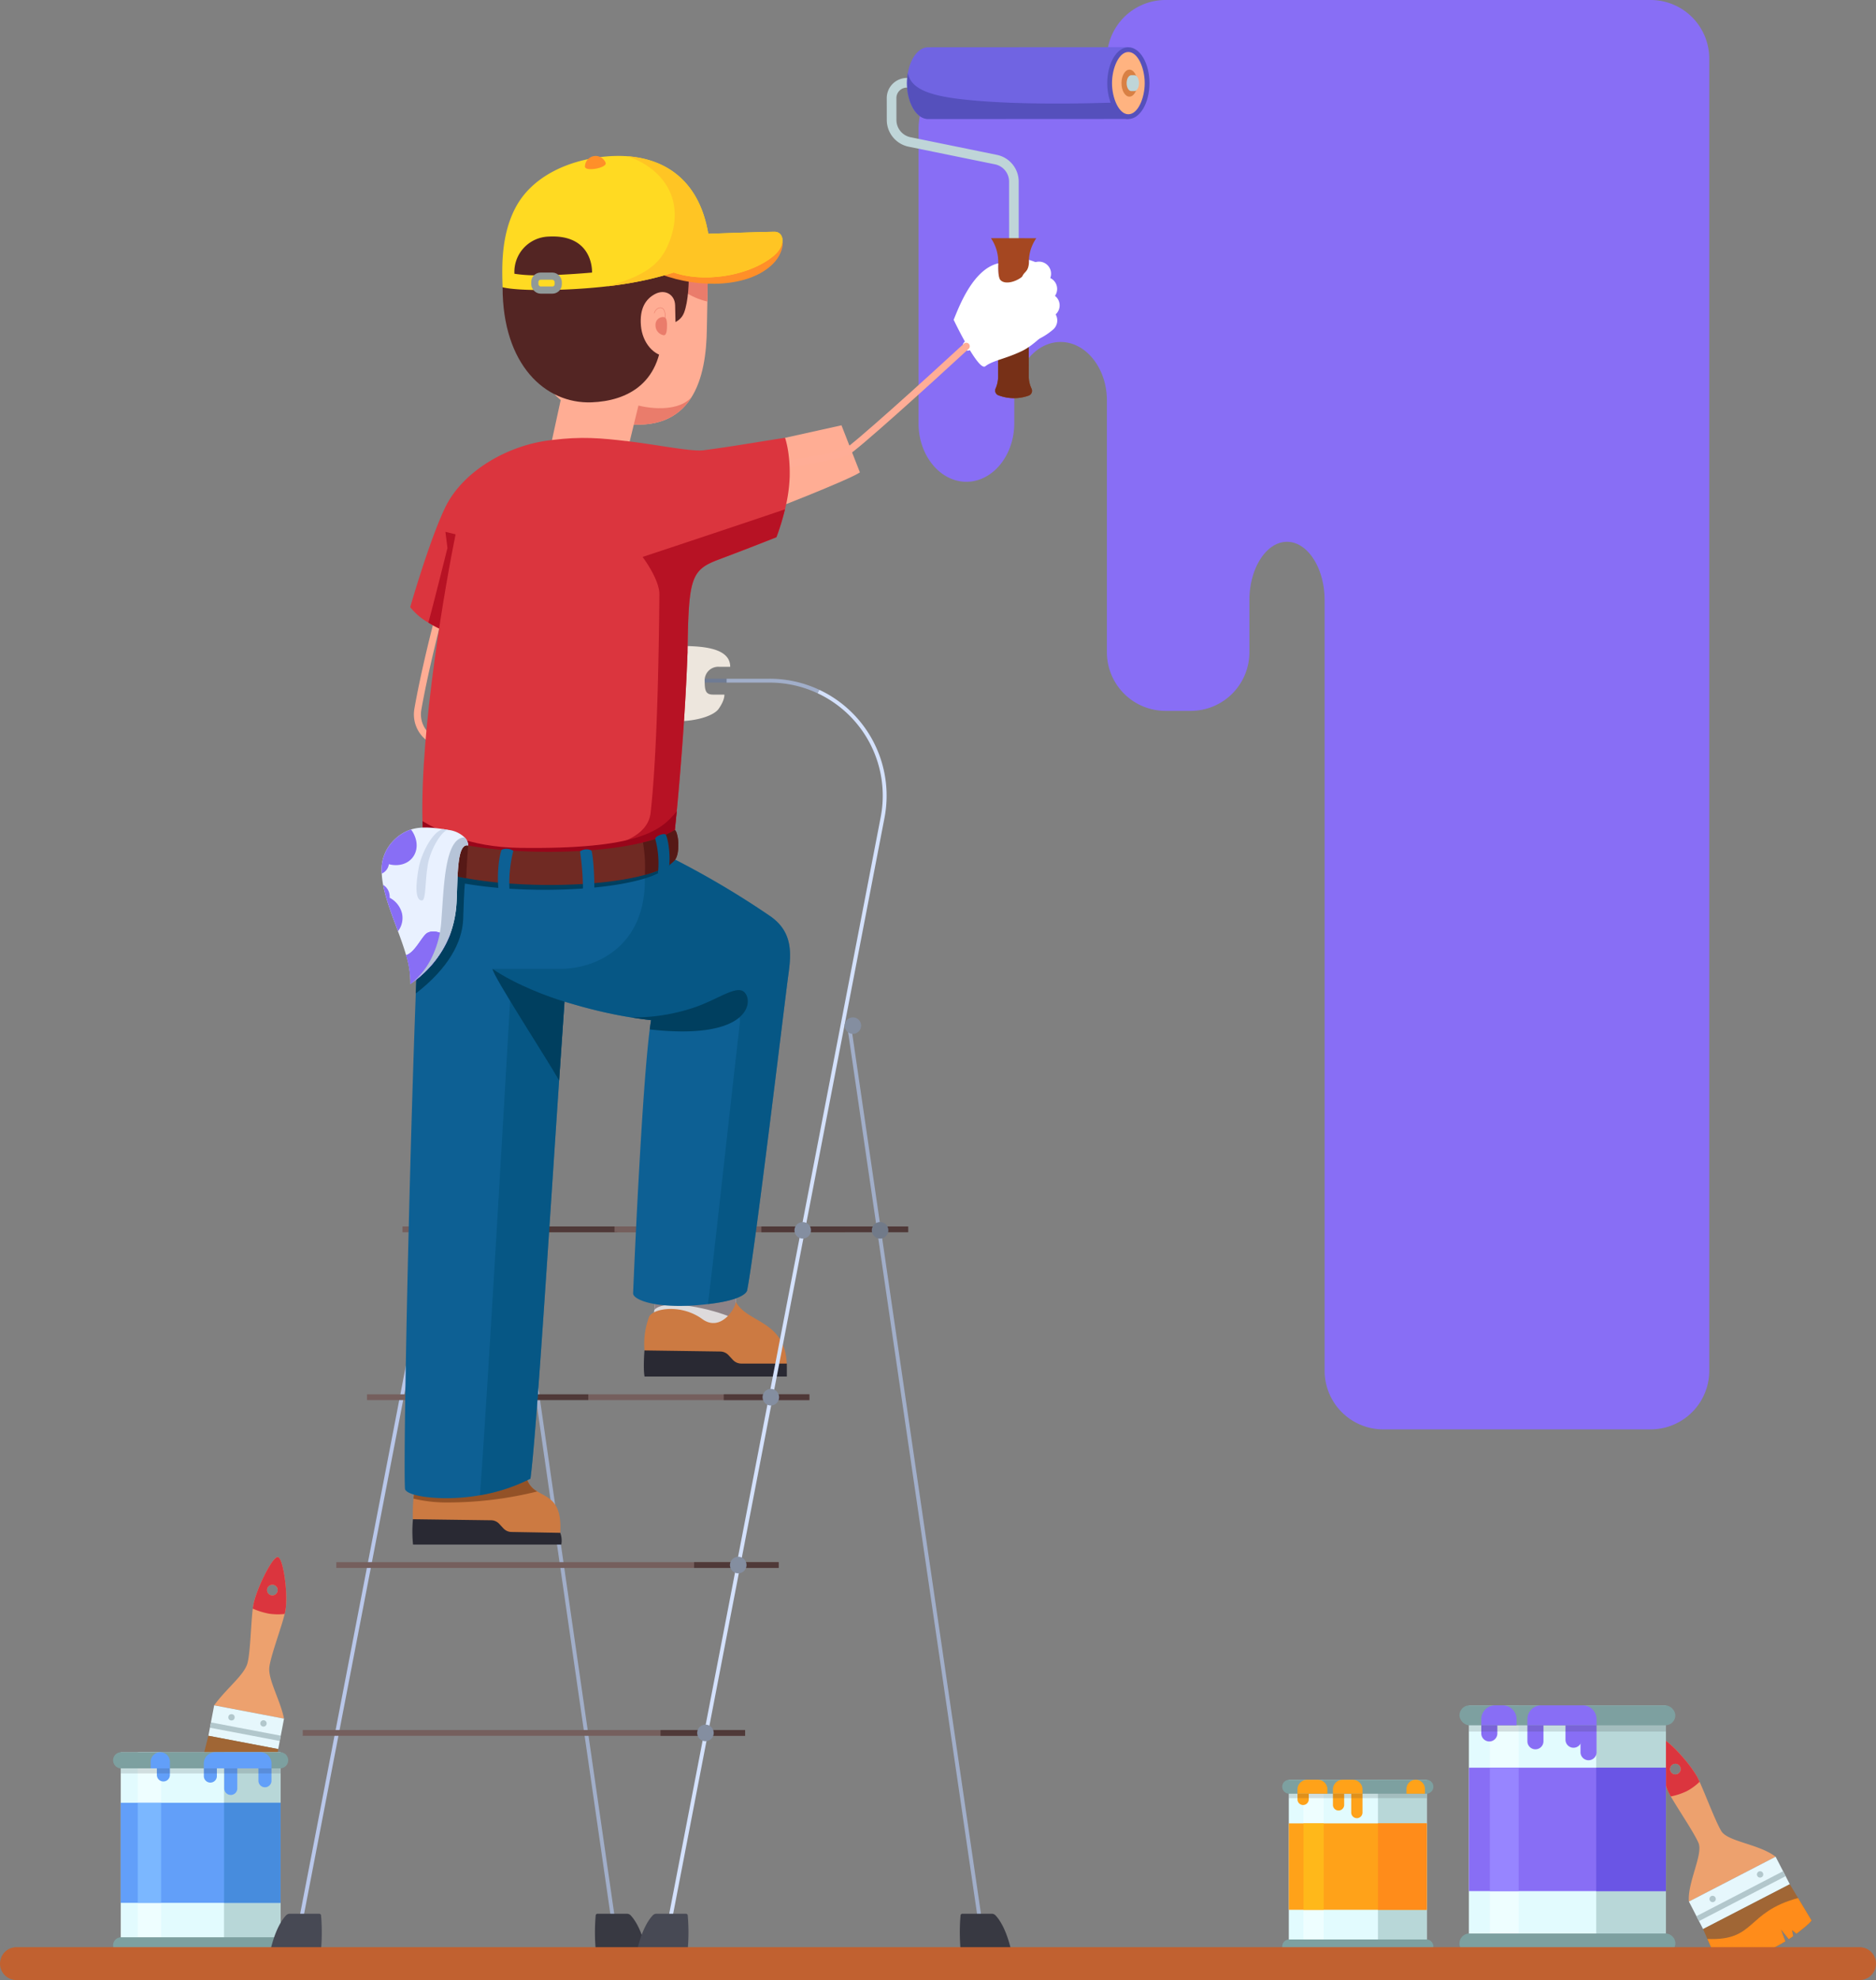 <svg xmlns="http://www.w3.org/2000/svg" width="570.038" height="601.527" viewBox="0 0 570.038 601.527">
    <rect x="0" y="0" width="570.038" height="601.527" fill="#808080" stroke="none"/>
    <defs>
        <style>
            .cls-1{fill:#886ef5}.cls-2{fill:#eda16e}.cls-3{fill:#db353e}.cls-4{fill:#e6f7fc}.cls-5{fill:#b2c7cc}.cls-6{fill:#a06635}.cls-7{fill:#e2fbfe}.cls-8{fill:#b8d7d8}.cls-9{fill:#eefeff}.cls-10{fill:#629ff9}.cls-13{fill:#2b2b2b;opacity:.15}.cls-14{fill:#7da0a0}.cls-15,.cls-17,.cls-18,.cls-56{fill:none}.cls-15{stroke:#a1aec9}.cls-15,.cls-17,.cls-18{stroke-miterlimit:10}.cls-15{stroke-width:1.176px}.cls-17,.cls-18{stroke:#755f5d;stroke-width:1.764px}.cls-18{stroke:#4f3938}.cls-21{fill:#cc7a42}.cls-22{fill:#292933}.cls-25{fill:#383942}.cls-26{fill:#474954}.cls-27{fill:#848ea0}.cls-29{fill:#ffa219}.cls-30{fill:#ff8c1a}.cls-56{stroke-linecap:round;stroke-linejoin:round}.cls-36{fill:#b71224}.cls-38{fill:#0d6094}.cls-39{fill:#003f5f}.cls-41{fill:#ffad94}.cls-42{fill:#ea7c6b}.cls-45{fill:#ff8f29}.cls-46{fill:#ffda22}.cls-49{fill:#bfd5d8}.cls-51{fill:#5550bc}.cls-56{stroke:#fff;stroke-width:7.336px}.cls-62{fill:#561916}
        </style>
    </defs>
    <g id="Group_7253" transform="translate(-58 -39.375)">
        <g id="Group_7207" transform="translate(337.101 39.375)">
            <g id="Group_7206">
                <path id="Path_15781" d="M662.4 39.375H518.789a17.823 17.823 0 0 0-17.77 17.77v.455c0 9.773-6.334 17.77-14.076 17.77s-14.075-3.239-14.075-7.2-6.546-7.2-14.545-7.2-14.544 8-14.544 17.77v89.225c0 9.774 6.545 17.77 14.544 17.77s14.545-8 14.545-17.77v-6.931c0-9.773 6.334-17.77 14.075-17.77s14.076 8 14.076 17.77v76.527a17.822 17.822 0 0 0 17.77 17.769h7.759a17.821 17.821 0 0 0 17.769-17.769v-15.822c0-9.774 5.144-17.77 11.43-17.77s11.431 8 11.431 17.77v234.1a17.821 17.821 0 0 0 17.769 17.769h81.334a17.821 17.821 0 0 0 17.769-17.769V57.145a17.822 17.822 0 0 0-17.769-17.77z" class="cls-1" transform="translate(-443.779 -39.375)"/>
            </g>
        </g>
        <g id="Group_7209" transform="translate(562.043 567.64)">
            <path id="Path_15782" d="M768.064 785.015c-2.206-4.279-9.74-12.5-11.233-11.728s.174 11.744 2.447 16.258c1.679 3.332 7.585 11.87 9.048 15.3s-3.427 12.161-2.913 17.8l26.348-13.619c-5.061-3.88-14.532-4.567-16.483-7.766s-5.505-12.929-7.214-16.245zm-5.331-3.354a1.62 1.62 0 1 1-2.183-.7 1.621 1.621 0 0 1 2.183.7z" class="cls-2" transform="translate(-756.266 -773.236)"/>
            <path id="Path_15783" d="M768.064 785.015c-2.206-4.279-9.74-12.5-11.233-11.728s.174 11.744 2.447 16.258c.17.338.386.732.634 1.167a20.455 20.455 0 0 0 4.873-1.616 16.7 16.7 0 0 0 3.873-2.841c-.216-.474-.415-.894-.594-1.24zm-6.028-1.17a1.621 1.621 0 1 1 .7-2.183 1.621 1.621 0 0 1-.7 2.182z" class="cls-3" transform="translate(-756.266 -773.236)"/>
            <path id="Path_15784" d="M795.32 822.952l-26.347 13.619 4.31 8.361 26.347-13.619z" class="cls-4" transform="translate(-759.826 -787.164)"/>
            <g id="Group_7208" transform="translate(11.429 40.195)">
                <path id="Path_15785" d="M779.461 839.967a.963.963 0 1 0-.415 1.3.964.964 0 0 0 .415-1.3z" class="cls-5" transform="translate(-773.683 -831.98)"/>
                <path id="Path_15786" d="M799.5 829.6a.963.963 0 1 0-.415 1.3.964.964 0 0 0 .415-1.3z" class="cls-5" transform="translate(-779.297 -829.074)"/>
                <path id="Path_15787" d="M798.47 829.075l-26.327 13.657.773 1.5 26.327-13.658z" class="cls-5" transform="translate(-772.142 -829.075)"/>
            </g>
            <path id="Path_15788" d="M807.914 845.569c-.691 1.073-3.11 2.879-4.578 4.031l-1.353-1.116.345 1.872c-.425.31-.871.612-1.324.907l-2.368-2.937 1.325 3.592c-1.454.893-4.1 2.289-6.81 3.606h-14.996l-1.893-4.341-1.3-2.995 26.346-13.619 2.512 4.189z" class="cls-6" transform="translate(-761.503 -790.419)"/>
        </g>
        <g id="Group_7211" transform="translate(117.802 512.392)">
            <path id="Path_15789" d="M156.586 728.7c-.965 3.626-6.368 7.656-10.127 12.819l21.222 4.049c-1.106-5.558-4.891-11.875-4.459-15.6.43-3.712 4.209-13.484 4.875-17.161.9-4.98-.624-15.994-2.265-16.307s-6.555 9.717-7.458 14.452c-.701 3.664-.827 14.133-1.788 17.748zm7.852-23.775a1.623 1.623 0 1 1-1.9 1.29 1.624 1.624 0 0 1 1.901-1.294z" class="cls-2" transform="translate(-141.184 -696.486)"/>
            <path id="Path_15790" d="M170.4 696.493c-1.653-.316-6.555 9.717-7.458 14.452-.065.344-.127.749-.183 1.2a21.98 21.98 0 0 0 4.894 1.538 18.327 18.327 0 0 0 4.8.088c.087-.356.16-.685.212-.972.899-4.978-.627-15.993-2.265-16.306zm-2 11.617a1.623 1.623 0 1 1 1.9-1.29 1.623 1.623 0 0 1-1.9 1.29z" class="cls-3" transform="translate(-145.75 -696.486)"/>
            <path id="Rectangle_6072" d="M0 0H21.605V9.42H0z" class="cls-4" transform="scale(-1) rotate(10.78 296.807 -160.265)"/>
            <g id="Group_7210" transform="translate(3.978 47.722)">
                <path id="Path_15791" d="M165.95 766.141a.964.964 0 1 1 .767 1.128.964.964 0 0 1-.767-1.128z" class="cls-5" transform="translate(-150.617 -763.502)"/>
                <circle id="Ellipse_1416" cx=".965" cy=".965" r=".965" class="cls-5" transform="translate(5.596)"/>
                <path id="Rectangle_6073" d="M0 0H21.605V1.64H0z" class="cls-5" transform="scale(-1) rotate(10.78 32.62 -116.565)"/>
            </g>
            <path id="Path_15792" d="M139.131 785.816c.965.834 22 4.7 22.869 4.364l1.862-14.237-21.222-4.049z" class="cls-6" transform="translate(-139.131 -717.612)"/>
        </g>
        <g id="Group_7217" transform="translate(92.36 571.676)">
            <g id="Group_7212" transform="translate(2.325 .045)">
                <path id="Rectangle_6074" d="M0 0H48.567V61.038H0z" class="cls-7"/>
                <path id="Rectangle_6075" d="M0 0H17.179V61.038H0z" class="cls-8" transform="translate(31.388)"/>
                <path id="Rectangle_6076" d="M0 0H7.104V61.038H0z" class="cls-9" transform="translate(5.167)"/>
            </g>
            <g id="Group_7213" transform="translate(2.325 15.36)">
                <path id="Rectangle_6077" d="M0 0H48.567V30.409H0z" class="cls-10"/>
                <path id="Rectangle_6078" fill="#478cdd" d="M0 0H17.179V30.409H0z" transform="translate(31.388)"/>
                <path id="Rectangle_6079" fill="#7bb7ff" d="M0 0H7.104V30.409H0z" transform="translate(5.167)"/>
            </g>
            <g id="Group_7214" transform="translate(13.303 3.508)">
                <path id="Path_15793" d="M152.691 793.291a1.98 1.98 0 0 1-1.98-1.98v-7.261h3.961v7.261a1.981 1.981 0 0 1-1.981 1.98z" class="cls-10" transform="translate(-130.235 -783.81)"/>
                <path id="Path_15794" d="M124.247 789.1a1.98 1.98 0 0 0 1.98-1.98v-3.4h-3.961v3.4a1.98 1.98 0 0 0 1.981 1.98z" class="cls-10" transform="translate(-122.266 -783.716)"/>
                <path id="Path_15795" d="M144.076 789.687a1.98 1.98 0 0 1-1.981-1.98v-3.12h3.961v3.12a1.98 1.98 0 0 1-1.98 1.98z" class="cls-10" transform="translate(-127.821 -783.96)"/>
                <path id="Path_15796" d="M167.125 790.949a1.981 1.981 0 0 1-1.98-1.98v-4.947h3.961v4.947a1.981 1.981 0 0 1-1.981 1.98z" class="cls-10" transform="translate(-134.279 -783.802)"/>
            </g>
            <path id="Rectangle_6080" d="M0 0H48.567V4.004H0z" class="cls-13" transform="translate(2.325 2.454)"/>
            <g id="Group_7215">
                <path id="Path_15797" d="M154.549 783.751h-48.308a2.462 2.462 0 0 1-2.455-2.454 2.462 2.462 0 0 1 2.455-2.454h48.309A2.461 2.461 0 0 1 157 781.3a2.461 2.461 0 0 1-2.451 2.451z" class="cls-14" transform="translate(-103.786 -778.843)"/>
                <path id="Path_15798" d="M154.549 861.852h-48.308a2.462 2.462 0 0 1-2.455-2.454 2.462 2.462 0 0 1 2.455-2.455h48.309A2.462 2.462 0 0 1 157 859.4a2.461 2.461 0 0 1-2.451 2.452z" class="cls-14" transform="translate(-103.786 -800.723)"/>
            </g>
            <g id="Group_7216" transform="translate(11.433)">
                <path id="Rectangle_6081" d="M3.409 0h13.735a3.409 3.409 0 0 1 3.409 3.409v1.5H0v-1.5A3.409 3.409 0 0 1 3.409 0z" class="cls-10" transform="translate(16.144)"/>
                <path id="Rectangle_6082" d="M0 0h5.831v1.993a2.916 2.916 0 0 1-2.915 2.915A2.916 2.916 0 0 1 0 1.993V0z" class="cls-10" transform="rotate(180 2.916 2.454)"/>
            </g>
        </g>
        <g id="Group_7225" transform="translate(139.992 246.155)">
            <path id="Line_1622" d="M0 0L41.486 287.199" class="cls-15" transform="translate(63.701 95.264)"/>
            <path id="Path_15799" fill="none" stroke="#b9c7ea" stroke-miterlimit="10" stroke-width="1.176px" d="M182.449 705.5l68.327-354.2c3.18-12.813 17.551-24.667 34.269-24.667h3.794" transform="translate(-173.456 -326.632)"/>
            <g id="Group_7218" transform="translate(10 319.663)">
                <path id="Line_1623" d="M134.419 0L0 0" class="cls-17"/>
                <path id="Line_1624" d="M25.702 0L0 0" class="cls-18" transform="translate(108.717)"/>
            </g>
            <g id="Group_7219" transform="translate(20.194 268.671)">
                <path id="Line_1625" d="M134.419 0L0 0" class="cls-17"/>
                <path id="Line_1626" d="M25.702 0L0 0" class="cls-18" transform="translate(108.717)"/>
            </g>
            <g id="Group_7220" transform="translate(29.529 217.678)">
                <path id="Line_1627" d="M29.409 0L0 0" class="cls-17"/>
                <path id="Line_1628" d="M37.849 0L0 0" class="cls-18" transform="translate(29.409)"/>
                <path id="Line_1629" d="M67.161 0L0 0" class="cls-17" transform="translate(67.258)"/>
                <path id="Line_1630" d="M26.027 0L0 0" class="cls-18" transform="translate(108.392)"/>
            </g>
            <g id="Group_7221" transform="translate(40.31 166.686)">
                <path id="Line_1631" d="M134.419 0L0 0" class="cls-17"/>
                <path id="Line_1632" d="M28.006 0L0 0" class="cls-18" transform="translate(37.249)"/>
                <path id="Line_1633" d="M13.877 0L0 0" class="cls-17" transform="translate(64.422)"/>
                <path id="Line_1634" d="M44.633 0L0 0" class="cls-18" transform="translate(109.041)"/>
            </g>
            <g id="Group_7222" transform="translate(113.643 178.14)">
                <path id="Path_15800" fill="#dddadb" d="M356.864 587.559a35.472 35.472 0 0 0 .233 4.423l-25.336-1.871c.248-2.1.425-3.635.572-4.865.41-3.5.526-4.547 1.014-8.91l24-2.234c-.023 2.6-.379 7.857-.449 10.564-.034 1.091-.041 2.058-.034 2.893z" transform="translate(-328.93 -574.103)"/>
                <path id="Path_15801" fill="#8e8387" d="M357.032 584.667c-.031 1.091-.82 4.126-.812 4.961-6.09-2.8-20.791-6.114-23.969-2.512.41-3.5.746-6.417 1.233-10.779l24-2.234c-.026 2.597-.384 7.857-.452 10.564z" transform="translate(-329.067 -574.103)"/>
                <path id="Path_15802" d="M328.082 603.535a23.627 23.627 0 0 1 1.4-10.2c1.121-2.543 9.631-4.074 16.173.676 5.539 4.022 10.1-3.191 10.166-5.263 3.511 6.608 15.494 5.611 15.494 19.647 0 0-4.1.747-22.115.747-14.309.001-21.118-5.607-21.118-5.607z" class="cls-21" transform="translate(-327.888 -578.206)"/>
                <path id="Path_15803" d="M328.051 617.222c-.485-2.5-.029-7.933-.029-7.933l23.039.327a3.488 3.488 0 0 1 2.5 1.115l1.33 1.433a3.49 3.49 0 0 0 2.5 1.114h13.894v3.943z" class="cls-22" transform="translate(-327.828 -583.961)"/>
            </g>
            <path id="Line_1635" fill="none" stroke="#6f7b93" stroke-miterlimit="10" stroke-width="1.176px" d="M0 0L23.774 0.002" transform="translate(115.383)"/>
            <path id="Path_15804" d="M362.772 326.635H375.8a34.846 34.846 0 0 1 14.865 3.3" class="cls-15" transform="translate(-223.975 -326.633)"/>
            <path id="Path_15805" fill="none" stroke="#d4e1fc" stroke-miterlimit="10" stroke-width="1.176px" d="M383.526 331.216a34.939 34.939 0 0 1 19.5 38.247l-65.754 340.916" transform="translate(-216.831 -327.916)"/>
            <path id="Line_1636" d="M40.827 279.093L0 0" class="cls-15" transform="translate(175.809 103.37)"/>
            <g id="Group_7223" transform="translate(0 374.603)">
                <path id="Path_15806" d="M461.974 847.028h8.972a1.519 1.519 0 0 1 1.1.476c3.555 3.755 4.945 11.515 4.945 11.515h-15.444a59.3 59.3 0 0 1-.117-11.494.546.546 0 0 1 .544-.497z" class="cls-25" transform="translate(-251.553 -847.028)"/>
                <path id="Path_15807" d="M307.963 847.028h8.973a1.52 1.52 0 0 1 1.1.476c3.554 3.755 4.944 11.515 4.944 11.515h-15.444a59.259 59.259 0 0 1-.116-11.494.545.545 0 0 1 .543-.497z" class="cls-25" transform="translate(-208.406 -847.028)"/>
                <path id="Path_15808" d="M339.752 847.028h-8.972a1.521 1.521 0 0 0-1.1.476c-3.554 3.755-4.944 11.515-4.944 11.515h15.446a59.29 59.29 0 0 0 .117-11.494.546.546 0 0 0-.547-.497z" class="cls-26" transform="translate(-213.318 -847.028)"/>
                <path id="Path_15809" d="M184.976 847.028H176a1.52 1.52 0 0 0-1.1.476c-3.555 3.755-4.945 11.515-4.945 11.515H185.4a59.292 59.292 0 0 0 .117-11.494.545.545 0 0 0-.541-.497z" class="cls-26" transform="translate(-169.956 -847.028)"/>
            </g>
            <g id="Group_7224" transform="translate(129.858 164.468)">
                <circle id="Ellipse_1417" cx="2.509" cy="2.509" r="2.509" class="cls-27" transform="translate(29.551)"/>
                <path id="Path_15810" fill="#717a89" d="M429.082 557.619a2.509 2.509 0 1 1-2.509-2.509 2.51 2.51 0 0 1 2.509 2.509z" transform="translate(-371.004 -555.11)"/>
                <path id="Path_15811" d="M382.971 628.052a2.509 2.509 0 1 1-2.509-2.509 2.508 2.508 0 0 1 2.509 2.509z" class="cls-27" transform="translate(-358.086 -574.842)"/>
                <path id="Path_15812" d="M369.214 698.891a2.509 2.509 0 1 1-2.509-2.51 2.51 2.51 0 0 1 2.509 2.51z" class="cls-27" transform="translate(-354.232 -594.688)"/>
                <path id="Path_15813" d="M355.373 769.729a2.509 2.509 0 1 1-2.509-2.509 2.51 2.51 0 0 1 2.509 2.509z" class="cls-27" transform="translate(-350.354 -614.534)"/>
            </g>
        </g>
        <g id="Group_7231" transform="translate(447.609 580.045)">
            <g id="Group_7226" transform="translate(2.007 .039)">
                <path id="Rectangle_6083" d="M0 0H41.918V52.682H0z" class="cls-7"/>
                <path id="Rectangle_6084" d="M0 0H14.827V52.682H0z" class="cls-8" transform="translate(27.09)"/>
                <path id="Rectangle_6085" d="M0 0H6.132V52.682H0z" class="cls-9" transform="translate(4.459)"/>
            </g>
            <g id="Group_7227" transform="translate(2.007 13.257)">
                <path id="Rectangle_6086" d="M0 0H41.918V26.245H0z" class="cls-29"/>
                <path id="Rectangle_6087" d="M0 0H14.827V26.245H0z" class="cls-30" transform="translate(27.09)"/>
                <path id="Rectangle_6088" fill="#ffb81a" d="M0 0H6.132V26.245H0z" transform="translate(4.459)"/>
            </g>
            <g id="Group_7228" transform="translate(4.645 2.118)">
                <path id="Path_15814" d="M605.458 799.322a1.71 1.71 0 0 1-1.71-1.71v-2.938h3.419v2.938a1.71 1.71 0 0 1-1.709 1.71z" class="cls-29" transform="translate(-603.748 -793.766)"/>
                <path id="Path_15815" d="M620.414 800.775a1.709 1.709 0 0 1-1.71-1.709V793.9h3.419v5.168a1.709 1.709 0 0 1-1.709 1.707z" class="cls-29" transform="translate(-607.938 -793.548)"/>
                <path id="Path_15816" d="M628.144 802.964a1.71 1.71 0 0 1-1.709-1.71v-7.843h3.419v7.843a1.71 1.71 0 0 1-1.71 1.71z" class="cls-29" transform="translate(-610.104 -793.412)"/>
            </g>
            <path id="Rectangle_6089" d="M0 0H41.918V3.456H0z" class="cls-13" transform="translate(2.007 2.118)"/>
            <g id="Group_7229">
                <path id="Path_15817" d="M641.108 794.705h-41.694a2.125 2.125 0 0 1-2.118-2.118 2.125 2.125 0 0 1 2.118-2.119h41.695a2.124 2.124 0 0 1 2.119 2.119 2.124 2.124 0 0 1-2.12 2.118z" class="cls-14" transform="translate(-597.295 -790.469)"/>
                <path id="Path_15818" d="M641.108 862.113h-41.694a2.125 2.125 0 0 1-2.118-2.119 2.125 2.125 0 0 1 2.118-2.118h41.695a2.124 2.124 0 0 1 2.119 2.118 2.125 2.125 0 0 1-2.12 2.119z" class="cls-14" transform="translate(-597.295 -809.354)"/>
            </g>
            <g id="Group_7230" transform="translate(4.645)">
                <path id="Rectangle_6090" d="M2.943 0h3.1a2.943 2.943 0 0 1 2.941 2.943v1.293H0V2.943A2.943 2.943 0 0 1 2.943 0z" class="cls-29" transform="translate(10.766)"/>
                <path id="Rectangle_6091" d="M2.943 0h3.213A2.943 2.943 0 0 1 9.1 2.943v1.293H0V2.943A2.943 2.943 0 0 1 2.943 0z" class="cls-29"/>
                <path id="Rectangle_6092" d="M2.8 0a2.8 2.8 0 0 1 2.8 2.8v1.436H0V2.8A2.8 2.8 0 0 1 2.8 0z" class="cls-29" transform="translate(33.12)"/>
            </g>
        </g>
        <g id="Group_7237" transform="translate(501.465 557.449)">
            <g id="Group_7232" transform="translate(2.866 .056)">
                <path id="Rectangle_6093" d="M0 0H59.871V75.244H0z" class="cls-7"/>
                <path id="Rectangle_6094" d="M0 0H21.178V75.244H0z" class="cls-8" transform="translate(38.693)"/>
                <path id="Rectangle_6095" d="M0 0H8.758V75.244H0z" class="cls-9" transform="translate(6.369)"/>
            </g>
            <g id="Group_7233" transform="translate(2.866 18.935)">
                <path id="Rectangle_6096" d="M0 0H59.871V37.486H0z" class="cls-1"/>
                <path id="Rectangle_6097" fill="#6a55e5" d="M0 0H21.178V37.486H0z" transform="translate(38.693)"/>
                <path id="Rectangle_6098" fill="#9785ff" d="M0 0H8.758V37.486H0z" transform="translate(6.369)"/>
            </g>
            <g id="Group_7234" transform="translate(6.635 3.025)">
                <path id="Path_15819" d="M719.311 773.139a2.441 2.441 0 0 1-2.442-2.442v-7.38h4.883v7.38a2.441 2.441 0 0 1-2.441 2.442z" class="cls-1" transform="translate(-691.286 -763.291)"/>
                <path id="Path_15820" d="M683.771 771.723a2.441 2.441 0 0 1-2.442-2.441v-4.2h4.883v4.2a2.441 2.441 0 0 1-2.441 2.441z" class="cls-1" transform="translate(-681.329 -763.787)"/>
                <path id="Rectangle_6099" d="M0 0h4.883v7.38a2.442 2.442 0 0 1-2.441 2.442A2.442 2.442 0 0 1 0 7.38V0z" class="cls-1" transform="translate(14.012 .501)"/>
                <path id="Path_15821" d="M725.652 776.925a2.442 2.442 0 0 1-2.442-2.442v-11.2h4.883v11.2a2.442 2.442 0 0 1-2.441 2.442z" class="cls-1" transform="translate(-693.062 -763.281)"/>
            </g>
            <path id="Rectangle_6100" d="M0 0H59.871V4.936H0z" class="cls-13" transform="translate(2.866 3.025)"/>
            <g id="Group_7235">
                <rect id="Rectangle_6101" width="65.603" height="6.051" class="cls-14" rx="3.025"/>
                <path id="Path_15822" d="M734.69 861.407h-59.552a3.035 3.035 0 0 1-3.026-3.026 3.035 3.035 0 0 1 3.026-3.026h59.552a3.035 3.035 0 0 1 3.026 3.026 3.035 3.035 0 0 1-3.026 3.026z" class="cls-14" transform="translate(-672.112 -786.051)"/>
            </g>
            <g id="Group_7236" transform="translate(6.635)">
                <path id="Rectangle_6102" d="M4.2 0h12.616a4.2 4.2 0 0 1 4.2 4.2v1.851H0V4.2A4.2 4.2 0 0 1 4.2 0z" class="cls-1" transform="translate(14.012)"/>
                <path id="Rectangle_6103" d="M4.2 0h2.319a4.2 4.2 0 0 1 4.2 4.2v1.851H0V4.2A4.2 4.2 0 0 1 4.2 0z" class="cls-1"/>
            </g>
        </g>
        <g id="Group_7238" transform="translate(182.644 173.053)">
            <path id="Path_15823" fill="#ede6dd" d="M339.236 312.009c6.073 0 17.664-.446 17.664 6.308h-3.368a4.129 4.129 0 0 0-4.388 4.389c0 2.986.381 4.062 2.607 4.062h3.374s.211 1.59-1.772 4.369c-1.272 1.782-5.918 3.735-12.929 3.735-4.836 0-1.188-22.863-1.188-22.863z" transform="translate(-259.664 -249.432)"/>
            <path id="Path_15824" fill="none" stroke="#ffad94" stroke-linecap="round" stroke-linejoin="round" stroke-width="2.135px" d="M242.9 278.247c-5.207 18.226-8.813 33.764-10.518 43.548a8.918 8.918 0 0 0 7.864 10.4l12.8 1.337" transform="translate(-230.061 -239.975)"/>
            <path id="Path_15825" d="M272.292 225.08s-14.879 54.665-18.414 61.611c-.335-.069-10.538-.832-19.148-6.14a19.4 19.4 0 0 1-5.521-4.693s5.8-20.223 10.576-30.185c5.405-11.281 19.369-19.218 32.507-20.593z" class="cls-3" transform="translate(-229.209 -225.08)"/>
            <path id="Path_15826" d="M249.563 296.453c-.281-.065-.569-.137-.857-.209l-.252-.065c-.209-.058-.425-.115-.641-.173-.3-.079-.6-.166-.9-.252-1.274-.374-2.62-.828-3.988-1.36-.31-.122-.626-.252-.936-.382a36.746 36.746 0 0 1-5.111-2.606c1.326-4.738 5.8-22.678 5.8-22.678l-.623-4.9 3.077.75s4.913 30.327 4.431 31.875z" class="cls-36" transform="translate(-231.358 -235.936)"/>
        </g>
        <g id="Group_7239" transform="translate(183.285 486.515)">
            <path id="Path_15827" d="M275.1 679.054s1.684 2.606-25.029 1.31c-13.857-.669-19.731-5.442-19.731-5.442a50.658 50.658 0 0 1 .166-6.255c.3-3.318.907-6.551 1.944-7.45.965-.842 7.249.662 14.181.151 6.623-.482 17.391-1.361 18.039-.4a6.64 6.64 0 0 0 3.455 5.514c3.287 2.026 7.599 2.811 6.975 12.572z" class="cls-21" transform="translate(-230.157 -660.538)"/>
            <path id="Path_15828" fill="#935227" d="M268.208 666.485a113.355 113.355 0 0 1-27.239 3.354 43.694 43.694 0 0 1-10.38-1.173c.3-3.318.907-6.551 1.944-7.45.965-.842 7.249.662 14.181.151 6.623-.482 17.391-1.361 18.039-.4a6.64 6.64 0 0 0 3.455 5.518z" transform="translate(-230.236 -660.538)"/>
            <path id="Path_15829" d="M230.315 688.217a40.482 40.482 0 0 1-.028-7.693l23.784.317a3.382 3.382 0 0 1 2.429 1.081l1.29 1.39a3.382 3.382 0 0 0 2.426 1.081l14.832.262a6.665 6.665 0 0 1 .324 3.562z" class="cls-22" transform="translate(-230.098 -666.137)"/>
        </g>
        <g id="Group_7240" transform="translate(180.95 292.564)">
            <path id="Path_15830" d="M277.276 420.851c-.338 3.894-.705 8.638-1.109 14.03-.23 3.139-.475 6.493-.727 10.035v.014c-.518 7.328-1.073 15.433-1.641 23.956-3.21 47.754-7.011 108.718-8.717 120.955a53.549 53.549 0 0 1-15.088 5l-.259.043c-11.057 1.987-22.625.374-22.776-2.008-.684-11.093 2.116-141.168 5.125-190.255.389-2.678 17.327-2.62 30.363 2.145 8.595 3.12 15.498 8.303 14.829 16.085z" class="cls-38" transform="translate(-226.854 -393.83)"/>
            <path id="Path_15831" d="M249.584 401.416c0 .468-.079 1.044-.108 1.764l-.108-.022c-3.326-.569-3.045 9.128-3.412 16.88-.317 6.759-4.369 14.677-14.4 22.416.583-15.621 1.209-29.513 1.843-39.836.255-1.742 7.532-2.325 16.185-1.202z" class="cls-39" transform="translate(-228.173 -393.831)"/>
            <path id="Path_15832" d="M352.155 437.288c-.842 5.96-10.121 83.7-12.482 95.538 0 .05-.05 2.584-9.862 4-.705.1-1.4.194-2.073.273-15.174 1.828-22.8-1.26-22.725-3.275.5-12.5 2.8-62.806 5.046-80.162.144-1.073.281-2.016.418-2.822-1.073-.13-2.131-.266-3.182-.41-.23-.029-.454-.065-.684-.094-.6-.079-1.195-.166-1.792-.266h-.019l-.389-.065-.245-.043c-.374-.058-.741-.115-1.123-.18l-.108-.022-.864-.151-.864-.151a1.344 1.344 0 0 1-.166-.036c-.713-.137-1.425-.274-2.138-.417l-1.627-.346c-.281-.065-.569-.122-.857-.187a.836.836 0 0 1-.13-.029c-.238-.05-.482-.108-.72-.166q-1.674-.389-3.391-.821a.528.528 0 0 1-.1-.029c-.4-.1-.8-.209-1.195-.31-.857-.223-1.735-.461-2.627-.72-.763-.216-1.54-.439-2.325-.669-.576-.166-1.159-.345-1.756-.526q-2.861-.875-5.989-1.908c-2.635-.871-5.341-3.974-7.882-8.048-6.8-10.87-12.4-28.642-12.273-29.29l13.152-.907 43.558-3.016 2.606-.18A265.083 265.083 0 0 1 346.31 419c7.357 4.87 6.79 11.579 5.845 18.288z" class="cls-38" transform="translate(-235.587 -394.114)"/>
            <path id="Path_15833" fill="#015078" d="M352.327 437.282c-.842 5.96-10.121 83.7-12.482 95.538 0 .05-.05 2.584-9.862 4-.705.1-1.4.194-2.073.274 1.339-9.883 6.925-61.547 9.7-85.28a5.731 5.731 0 0 0-7.155-6.205c-8.17 2.145-17.867 4.614-19.81 5.226-1.073-.13-2.131-.266-3.182-.41-.23-.029-.454-.065-.684-.094-.821-.122-1.634-.245-2.447-.374-.41-.065-.821-.137-1.231-.2l-.864-.151c-.346-.065-.684-.122-1.029-.187-.713-.137-1.425-.274-2.138-.418l-1.627-.346c-.281-.065-.569-.122-.857-.187a.836.836 0 0 1-.13-.029c-.238-.05-.482-.108-.72-.166l-.03-.007c-1.1-.252-2.216-.52-3.36-.813a.533.533 0 0 1-.1-.029c-.4-.1-.8-.209-1.195-.31-.857-.223-1.735-.461-2.627-.72-.763-.216-1.54-.439-2.325-.669-.576-.166-1.159-.345-1.756-.525-.281 4.053-.727 10.287-1.641 23.971-3.21 47.754-7.011 108.718-8.717 120.955a53.5 53.5 0 0 1-15.34 5.039h-.007c1.972-25.792 7.234-116.708 9.207-150.778 0 0-3.527-5.327-5.428-9.142h20.631c.662 0 1.339-.022 2.023-.079 11.194-.828 24.388-8.609 23.654-28.383a7.78 7.78 0 0 1 6.183-4.751 10.894 10.894 0 0 1 2.606-.18A265.076 265.076 0 0 1 346.481 419c7.357 4.864 6.789 11.573 5.846 18.282z" opacity="0.55" transform="translate(-235.759 -394.108)"/>
            <path id="Path_15834" d="M301.379 404.845c-13.838 4.106-38.4 4.317-54.269 1.523a48.959 48.959 0 0 1-9.624-2.536 14.247 14.247 0 0 1-3.866-2.152s-.533-.679-.533-4.444c.007-4.837.821-5.407.821-5.407a12.064 12.064 0 0 0 1.735 1.085c2.807 1.485 7.026 2.654 12.065 3.506 15.448 2.625 38.67 2.268 53.1-1.425h.007a32.671 32.671 0 0 0 9.685-3.895.186.186 0 0 0 .029.021c0 .044.071 0 .274.365.933 1.674 3.58 9.5-9.424 13.359z" class="cls-39" transform="translate(-228.601 -391.103)"/>
            <path id="Path_15835" d="M328.1 469.166c.144-1.073.281-2.016.418-2.822q-1.954-.227-3.866-.5c-.6-.079-1.195-.166-1.792-.266h-.022l-.418-.065h.029a57.286 57.286 0 0 0 18.005-2.635c7.378-2.217 13.359-6.955 16.008-5.335 3.338 2.04 3.338 15.169-28.362 11.623z" class="cls-39" transform="translate(-253.628 -409.623)"/>
            <path id="Path_15836" d="M285.849 458.233c-.518 7.328-1.073 15.433-1.641 23.956-3.175-5.708-20.561-32.462-20.194-33.866 7.101 4.82 17.048 8.521 21.835 9.91z" class="cls-39" transform="translate(-237.263 -407.134)"/>
        </g>
        <g id="Group_7244" transform="translate(210.619 86.746)">
            <path id="Path_15837" d="M306.947 190.041c-17.029-2.719-27.6-10.052-27.6-34.815l.87-9.03c2.352-21.873 10.717-25.1 19.005-26.818 15.746-3.269 33.095 1.212 34.174 14.341.567 6.9.094 20.769 0 27.691-.196 14.59-4.032 32.21-26.449 28.631z" class="cls-41" transform="translate(-271.231 -108.872)"/>
            <path id="Path_15838" d="M340.892 206.976c-3.334 5.352-8.935 8.877-18.208 8.3l1.54-5.88c5.076 1.369 12.994 1.759 16.668-2.42z" class="cls-42" transform="translate(-283.372 -133.701)"/>
            <path id="Path_15839" d="M348.3 139.425c-.256-3.12-15.437 5-15.769 6.8 0 0 5.283 10.163 15.929 12.586.127-6.763.223-14.689-.16-19.386z" class="cls-42" transform="translate(-286.13 -114.578)"/>
            <path id="Path_15840" d="M296.839 223.564c6.046 1.09 13.772 1.69 14.117-.044l4.153-17.07c1.1-5.083-6.088-9.078-11.491-10.243-5.4-1.165-10.72 2.039-11.817 7.122l-3.491 16.039c-.379 1.752 4.47 3.464 8.529 4.196z" class="cls-41" transform="translate(-273.736 -130.617)"/>
            <path id="Path_15841" fill="#532523" d="M288.533 118.2c24.434-5.006 35.647 6.587 36.235 24.488.132 4.007-.1 9.95-1.407 13.41-1.52 4.021-6.647 3.706-6.647 3.706.508 17.9-10.8 23.146-21.446 23.55-14.135.536-27.06-11.482-27.06-34.945 0 .004 10.322-28.155 20.325-30.209z" transform="translate(-268.11 -108.503)"/>
            <g id="Group_7242" transform="translate(42.067 41.357)">
                <path id="Path_15842" d="M326.578 172.881c.443 5.113 3.875 9.376 8.439 9.412 2.351.019 2.147-4.721 2.085-9.424-.028-2.057-.081-4.286-.137-6.238-.094-3.262-3.11-5-6.14-3.378-2.768 1.481-4.706 4.326-4.247 9.628z" class="cls-41" transform="translate(-326.51 -162.636)"/>
                <g id="Group_7241" transform="translate(4.099 4.764)">
                    <path id="Path_15843" d="M332.761 175.551a3.034 3.034 0 0 0 2.4 3.138c.7.1.98-.692 1.056-2.106.155-2.888-.312-3.664-1.674-3.355a2.291 2.291 0 0 0-1.782 2.323z" class="cls-42" transform="translate(-332.36 -170.349)"/>
                    <path id="Path_15844" fill="none" stroke="#ea7c6b" stroke-miterlimit="10" stroke-width="0.133px" d="M332.2 170.921c.585-1.8 2.316-2.165 2.981-.99.656 1.158.369 4.022.31 5.538" transform="translate(-332.205 -169.253)"/>
                </g>
            </g>
            <g id="Group_7243">
                <path id="Path_15845" d="M369.451 137.426c3.268-.058 3.616 5.492-.375 9.514-7.172 7.227-22.309 7.735-34.262 3.167L346 138.992c10.024-.313 15.7-1.428 23.451-1.566z" class="cls-45" transform="translate(-286.77 -114.216)"/>
                <path id="Path_15846" d="M298.69 105.441c-10.868 1.176-21.692 6.07-26.641 15.547-4.426 8.477-4.07 18.177-3.879 24.1 5.885 1.408 24.4 1.031 37.256-1.044 18.224-2.941 25.916-8.349 25.916-8.349-.829-23.937-15.31-32.131-32.652-30.254zm-26.924 35.536a10.741 10.741 0 0 1 10.392-11.293c10.98-.608 13.2 6.741 13.2 10.927 0 0-10.624.975-17.706.838a43.219 43.219 0 0 1-5.886-.473z" class="cls-46" transform="translate(-268.072 -105.183)"/>
                <path id="Path_15847" d="M370.85 137.18c2.961-.053 3.814 4.182-.528 7.594-7.951 6.248-21.867 7.911-30.455 4.626l9.683-11.564c9.088-.283 14.277-.531 21.3-.656z" class="cls-46" transform="translate(-288.186 -114.147)"/>
                <path id="Path_15848" fill="#ffc524" d="M330.9 132.27c5.845-13.557-1.656-23.4-12.335-26.942 12.215.9 21.926 7.949 24.563 23.546 8.337-.268 13.37-.5 20.069-.618 2.961-.053 3.815 4.182-.528 7.594-7.82 6.144-21.4 7.851-30.02 4.783a100.662 100.662 0 0 1-14.762 3.455c-1.687.273-3.473.515-5.315.729h-.012c11.063-3.076 15.746-6.517 18.34-12.547z" transform="translate(-280.537 -105.223)"/>
                <rect id="Rectangle_6104" width="7.112" height="4.233" fill="none" stroke="#909999" stroke-linecap="round" stroke-linejoin="round" stroke-width="2.182px" rx="1.768" transform="translate(9.895 36.518)"/>
                <path id="Path_15849" d="M309.268 107.355c.271 1.484-6.029 2.635-6.3 1.151a3.243 3.243 0 0 1 6.3-1.151z" class="cls-45" transform="translate(-277.837 -105.182)"/>
            </g>
        </g>
        <path id="Path_15850" d="M314.9 289.581c-.583 16.29-2.044 35.3-3.268 48.021-.2 2.073-.4 3.981-.576 5.68 0 0-9.408 11.208-39.678 9.855-30.68-1.368-36.914-9.855-36.914-9.855-.043-.878-.072-1.771-.094-2.678-.705-28.1 6.961-71.963 10.207-87.893 2.095-10.265 27.009-27.606 29.146-27.88 8.883-1.13 14.894-.612 23.165.389 1.441.173 18.212 58.71 18.012 64.361z" class="cls-3" transform="translate(-47.998 -51.778)"/>
        <g id="Group_7249" transform="translate(245.892 53.701)">
            <g id="Group_7247" transform="translate(81.553)">
                <path id="Path_15851" d="M469 124.66a1.468 1.468 0 0 0 1.466-1.469l-.006-19.462a8.3 8.3 0 0 0-6.611-8.089l-26.279-5.369a5.35 5.35 0 0 1-4.264-5.217l-.008-6.664a3.188 3.188 0 0 1 3.18-3.187h3.4a1.468 1.468 0 1 0 0-2.936h-3.4a6.125 6.125 0 0 0-6.111 6.126l.007 6.664a8.3 8.3 0 0 0 6.611 8.089l26.284 5.369a5.35 5.35 0 0 1 4.263 5.217l.007 19.461A1.468 1.468 0 0 0 469 124.66z" class="cls-49" transform="translate(-430.364 -62.915)"/>
                <path id="Path_15852" fill="#7064e2" d="M438.91 70.209c0-6.019 2.87-10.9 6.41-10.9l60.83-.035.025 21.794s-61.115.038-61.132.023c-3.411-.243-6.133-5.021-6.133-10.882z" transform="translate(-432.758 -59.277)"/>
                <path id="Path_15853" d="M445.044 84.139c-3.412-.246-6.134-5.025-6.134-10.885a18.02 18.02 0 0 1 .266-3.108c0 .005.01.009.012.017.818 4.51 5.754 6.714 15.748 7.918 20.2 2.435 51.234.893 51.234.893l.006 5.143s-61.115.037-61.132.022z" class="cls-51" transform="translate(-432.758 -62.322)"/>
                <g id="Group_7246" transform="translate(67.007 .035)">
                    <g id="Group_7245">
                        <path id="Path_15854" fill="#ffb380" d="M530.14 80.68c-3.085 0-5.69-4.661-5.69-10.177s2.606-10.177 5.69-10.177 5.69 4.66 5.69 10.177-2.605 10.177-5.69 10.177z" transform="translate(-523.73 -59.606)"/>
                        <path id="Path_15855" d="M529.86 60.766c2.929 0 4.971 4.984 4.971 9.457s-2.042 9.457-4.971 9.457-4.97-4.984-4.97-9.457 2.041-9.457 4.97-9.457m0-1.44c-3.54 0-6.41 4.878-6.41 10.9s2.87 10.9 6.41 10.9 6.41-4.879 6.41-10.9-2.87-10.9-6.41-10.9z" class="cls-51" transform="translate(-523.45 -59.326)"/>
                    </g>
                </g>
                <path id="Path_15856" fill="#d88044" d="M529.452 72.867c0 2.266 1.081 4.1 2.414 4.1s2.414-1.837 2.414-4.1-1.081-4.1-2.414-4.1-2.414 1.833-2.414 4.1z" transform="translate(-458.124 -61.935)"/>
                <path id="Path_15857" d="M533.964 71.111c.785 0 1.42 1.081 1.42 2.414s-.636 2.414-1.42 2.414h-.924c-.784 0-1.42-1.081-1.42-2.414s.636-2.414 1.42-2.414z" class="cls-49" transform="translate(-458.732 -62.592)"/>
                <path id="Path_15858" fill="#a54721" d="M485.838 181.828l.014-13.209.021-21.516a12.628 12.628 0 0 1 2.253-7.2l-13.778-.014.014.022a12.681 12.681 0 0 1 2.2 7.141l-.022 21.567-.014 13.461a9.091 9.091 0 0 1-.777 3.527 1.536 1.536 0 0 0 .936 2.044l.439.144a13.216 13.216 0 0 0 8.7-.079 1.529 1.529 0 0 0 1.008-1.447 1.647 1.647 0 0 0-.151-.677 8.8 8.8 0 0 1-.843-3.764z" transform="translate(-442.687 -81.861)"/>
                <path id="Path_15859" fill="#773017" d="M487.327 197.451a1.529 1.529 0 0 1-1.008 1.447 13.216 13.216 0 0 1-8.7.079l-.439-.144a1.536 1.536 0 0 1-.936-2.044 9.09 9.09 0 0 0 .777-3.527l.014-13.461h9.315l-.014 13.209a8.8 8.8 0 0 0 .842 3.765 1.648 1.648 0 0 1 .149.676z" transform="translate(-443.183 -93.042)"/>
            </g>
            <g id="Group_7248" transform="translate(119.281 68.823)">
                <path id="Path_15860" d="M483.781 172.193a16.15 16.15 0 0 0 10.415-3.935" class="cls-56" transform="translate(-483.058 -158.632)"/>
                <path id="Path_15861" d="M482.776 178.535a16.16 16.16 0 0 0 10.415-3.935" class="cls-56" transform="translate(-482.776 -160.408)"/>
                <path id="Path_15862" d="M484.567 166.9s3.894-.858 9.092-5.588" class="cls-56" transform="translate(-483.278 -156.686)"/>
                <path id="Path_15863" d="M492.251 157.163a10.517 10.517 0 0 0 1.714-2.278" class="cls-56" transform="translate(-485.431 -154.885)"/>
            </g>
            <path id="Path_15864" fill="#fff" d="M488.48 169.128c-1.763 1.981-5.7 5.967-9.071 7.588-5.022 2.416-8.89 2.878-11.185 4.656-2.118 1.641-9.618-14.129-9.618-14.129 1.341-3.125 5.628-15.328 13.563-17.141 0 0-.239 3.408.5 4.87 1.4 2 5.865.555 7.661-1.723a6.594 6.594 0 0 0 1.163-4.2s3.955 1.157 4.891 2.365L483 160.471z" transform="translate(-356.724 -84.426)"/>
            <path id="Path_15865" d="M407.152 233.161c-2.921 2.11-28.866 12.3-30.526 12.7l7.781-23.2 17.147-3.8z" class="cls-41" transform="translate(-333.756 -103.984)"/>
            <path id="Path_15866" fill="none" stroke="#fff" stroke-linecap="round" stroke-linejoin="round" stroke-width="3px" d="M468.805 179.327c-2.136 2.085-1.333 1.527-4.285 4.287" transform="translate(-358.38 -92.91)"/>
            <path id="Path_15867" fill="none" stroke="#ffad96" stroke-linecap="round" stroke-linejoin="round" stroke-width="2.135px" d="M427.5 185.5c-12.026 11.1-34.077 31.028-36.57 32.247-3.178 1.553-39.618 7.288-57.045 9.2" transform="translate(-321.783 -94.639)"/>
            <path id="Path_15868" d="M369.129 236.147a47.637 47.637 0 0 1-1.425 9.718c-.36 1.5-.749 2.894-1.116 4.1-.209.7-.41 1.332-.6 1.886-.007.022-.014.036-.022.058-.065.187-.122.367-.18.54-.324.936-.561 1.569-.648 1.8a.165.165 0 0 0-.022.065c-.014.022-.014.029-.014.029l-.576.23c-.223.094-.511.2-.857.338h-.007c-2.764 1.109-9.149 3.621-16.175 6.234-.086.029-.166.065-.252.094-8.235 3.146-8.832 5.867-9.156 28.333 0 0-6.5-14.03-12.273-29-6.723-17.435-12.453-36.136-5.737-35.366 8.242.943 19.22 3.2 22.877 2.721 9.372-1.231 17.118-2.642 24.777-3.786.002-.001 1.615 4.433 1.406 12.006z" class="cls-3" transform="translate(-317.072 -105.465)"/>
        </g>
        <path id="Path_15869" d="M363.716 254.32c-.367 1.5-.756 2.894-1.116 4.1-.216.7-.417 1.332-.6 1.886-.007.022-.014.036-.022.058-.065.187-.122.367-.18.54-.324.936-.561 1.569-.648 1.8a.658.658 0 0 0-.022.065c-.014.022-.014.029-.014.029l-.576.23c-.223.086-.511.2-.857.338h-.007c-2.757 1.087-9.156 3.585-16.175 6.234-.086.029-.166.065-.252.094-8.235 3.146-8.832 5.867-9.156 28.333-.677 18.946-2.541 41.571-3.844 53.7 0 0-6.239 9.831-27.412 6.535 10.248-1.67 19.233-4.515 20.05-11.754 2.368-20.963 2.589-59.811 2.662-66.319.05-4.643-5.1-11.4-5.1-11.4s29.117-9.639 43.269-14.469z" class="cls-36" transform="translate(-67.192 -60.218)"/>
        <path id="Path_15870" fill="#99051a" d="M311.65 381.74c-.2 2.073-.4 3.981-.576 5.68 0 0-9.408 11.208-39.678 9.855-30.68-1.368-36.914-9.855-36.914-9.855-.043-.878-.072-1.771-.094-2.678 5 2.894 13.858 7.9 29.492 8.122 36.195.506 43.038-5.234 47.77-11.124z" transform="translate(-48.016 -95.916)"/>
        <g id="Group_7251" transform="translate(185.646 291.504)">
            <path id="Path_15871" fill="#702a23" d="M310.6 399.017a.466.466 0 0 0-.065.058.158.158 0 0 0-.036.029c-.014.014-.029.022-.043.036a.025.025 0 0 0-.014.007c-.043.036-.086.079-.137.13s-.1.086-.151.137c-1.821 1.562-4.765 2.851-8.48 3.873-10.236 2.829-26.267 3.635-40.34 2.678-1.159-.072-2.3-.166-3.426-.266-3.75-.338-7.306-.813-10.5-1.4a49.288 49.288 0 0 1-9.624-2.627 14.4 14.4 0 0 1-3.866-2.188s-.533-.684-.533-4.449c.007-4.837.821-5.4.821-5.4a12.213 12.213 0 0 0 1.735 1.1c2.807 1.512 7.026 2.721 12.065 3.621 3.246.583 6.831 1.037 10.61 1.353 1.123.1 2.267.18 3.419.252 13.425.835 28.571.058 39.066-2.527h.007a32.518 32.518 0 0 0 9.293-3.556c.137-.079.266-.158.4-.245a.208.208 0 0 0 .029.022c0 .007.007.007.014.014a1.543 1.543 0 0 1 .259.353 2.266 2.266 0 0 1 .115.23q.054.119.108.259a12.461 12.461 0 0 1 .518 3.7v.058c.063 3.179-.866 4.388-1.244 4.748z" transform="translate(-233.379 -389.63)"/>
            <path id="Path_15872" d="M338.189 394.208v.058c0 3.1-.871 4.348-1.238 4.751a.465.465 0 0 0-.065.058.155.155 0 0 0-.036.029c-.014.014-.029.022-.043.036a.025.025 0 0 0-.014.007c-.043.036-.086.079-.137.13s-.1.086-.151.137c-1.821 1.562-4.765 2.851-8.48 3.873a43.227 43.227 0 0 0-.576-9.855h.007a32.518 32.518 0 0 0 9.293-3.556c.137-.079.266-.158.4-.245a.213.213 0 0 0 .029.022c0 .007.007.007.014.014a1.541 1.541 0 0 1 .259.353 2.272 2.272 0 0 1 .115.23q.054.119.108.259a10.564 10.564 0 0 1 .515 3.699z" class="cls-62" transform="translate(-259.733 -389.63)"/>
            <path id="Path_15873" d="M248.809 394.517c-.022.065-.425 5.118-.6 9.941a49.284 49.284 0 0 1-9.624-2.627c-.727-.749-1.332-1.375-1.778-1.756 0 0-.54-.684-.54-4.449a16.616 16.616 0 0 1 .475-4.729c.187-.561.346-.677.346-.677 2.312 1.785 6.512 3.218 11.721 4.297z" class="cls-62" transform="translate(-234.189 -389.795)"/>
            <g id="Group_7250" transform="translate(2.432 1.253)">
                <path id="Path_15874" fill="#065785" d="M333.488 403.043c-.087.888 3.224-1 3.359-1.888.382-2.5-.017-7.395-.96-9.537-.346-.785-3.522.479-3.229 1.291a27.917 27.917 0 0 1 .83 10.134z" transform="translate(-263.619 -391.37)"/>
                <path id="Path_15875" d="M305.236 410.19c-.016.982-3.489 1.283-3.447.3a82.122 82.122 0 0 0-.889-12.029 3.282 3.282 0 0 1 3.465-.283c.557 1.845.935 7.888.871 12.012z" class="cls-38" transform="translate(-254.727 -393.177)"/>
                <path id="Path_15876" d="M269.757 410.287c.079.98-3.2.646-3.329-.325-.456-3.4-.1-9.362.934-12.1a3.759 3.759 0 0 1 3.558.333 39.313 39.313 0 0 0-1.163 12.092z" class="cls-38" transform="translate(-245.015 -393.106)"/>
                <path id="Path_15877" d="M240.105 402.932c.019.821-3.23.3-3.3-.514-.248-2.861.5-7.661 1.7-9.864.393-.721 3.619.122 3.261.861a25.156 25.156 0 0 0-1.661 9.517z" class="cls-38" transform="translate(-236.758 -391.625)"/>
            </g>
        </g>
        <g id="Group_7252" transform="translate(173.979 290.772)">
            <path id="Path_15878" fill="#e9f1ff" d="M243.465 394.067l-.108-.022c-3.326-.561-3.045 9.135-3.412 16.88a33.118 33.118 0 0 1-2.052 10.287 32.428 32.428 0 0 1-11.546 14.588c-.115.086-.238.173-.36.266-.058.043-.094.065-.094.065a27.642 27.642 0 0 0-1.31-8.76c-.684-2.375-1.562-4.823-2.476-7.278-1.771-4.773-3.664-9.6-4.5-14.066a24.359 24.359 0 0 1-.418-3.441 12.491 12.491 0 0 1 3.5-9.934 12.965 12.965 0 0 1 5.392-3.448 13.831 13.831 0 0 1 3.247-.561 20.836 20.836 0 0 1 2.591.014c.13 0 .252.014.382.022.007-.007.007-.007.014 0 .972.065 2.268.23 3.455.4.518.072 1.015.151 1.447.223.086.014.158.029.238.043a8.539 8.539 0 0 1 4.909 2.26 3.627 3.627 0 0 1 1.101 2.462z" transform="translate(-217.171 -388.613)"/>
            <path id="Path_15879" d="M222.818 426.105a4.912 4.912 0 0 1-.54.77c-1.771-4.773-3.664-9.6-4.5-14.066a4.123 4.123 0 0 1 1.843 2.462 4.766 4.766 0 0 1 .151 1.454 7.4 7.4 0 0 1 3.736 4.715 6.583 6.583 0 0 1-.69 4.665z" class="cls-1" transform="translate(-217.341 -395.392)"/>
            <path id="Path_15880" d="M226.916 397.445c-1.576 2.57-4.787 3.3-7.558 2.534a3.7 3.7 0 0 1-1.821 2.685c-.115.058-.23.108-.346.158a12.491 12.491 0 0 1 3.5-9.934 12.965 12.965 0 0 1 5.392-3.448c1.747 2.318 2.381 5.485.833 8.005z" class="cls-1" transform="translate(-217.171 -388.845)"/>
            <path id="Path_15881" d="M241.528 389.551c-1.7-.216-5.428 5.622-6.263 10.7-.806 4.9-.518 10.553-1.677 10.682-2.347.259-1.879-5.492-1.029-10.02.763-4 3.974-10.74 7.328-11.64.518.072 1.015.151 1.447.223.094.026.158.048.194.055z" transform="translate(-221.288 -388.797)" style="mix-blend-mode:multiply;isolation:isolate" fill="#cedaed"/>
        </g>
        <circle id="Ellipse_1418" cx="2.509" cy="2.509" r="2.509" class="cls-27" transform="translate(314.649 348.44)"/>
        <path id="Path_15882" d="M240.779 433.5a32.428 32.428 0 0 1-11.546 14.591c-.115.086-.238.173-.36.266-.058.043-.094.065-.094.065a27.642 27.642 0 0 0-1.31-8.76c2.793-.806 4.931-6.047 6.558-6.81 2.735-1.276 4.837 1.064 6.752.648z" class="cls-1" transform="translate(-46.077 -110.127)"/>
        <path id="Path_15883" d="M808.421 847.2c-.691 1.073-3.11 2.879-4.578 4.031l-1.353-1.116.345 1.872c-.425.31-.871.612-1.325.907l-2.368-2.937 1.325 3.592c-1.454.893-4.1 2.289-6.81 3.607h-14.995l-1.893-4.341c14.824.644 11.6-8.12 27.556-12.425z" class="cls-30" transform="translate(-199.967 -224.41)"/>
        <path id="Path_15884" d="M240.779 433.5a32.428 32.428 0 0 1-11.546 14.591c-.115.086-.238.173-.36.266-.058.043-.094.065-.094.065a27.642 27.642 0 0 0-1.31-8.76c2.793-.806 4.931-6.047 6.558-6.81 2.735-1.276 4.837 1.064 6.752.648z" class="cls-1" transform="translate(-46.077 -110.127)"/>
        <path id="Path_15885" d="M247.037 395.235l-.108-.022c-3.326-.561-3.045 9.135-3.412 16.88-.338 7.076-2.577 16.744-13.6 24.878a22.6 22.6 0 0 0 6.065-7.766 29.445 29.445 0 0 0 2.861-10.77c.828-10.423.95-25.54 7.09-25.655a3.627 3.627 0 0 1 1.104 2.455z" transform="translate(-46.764 -99.009)" style="mix-blend-mode:multiply;isolation:isolate" fill="#b6c4d8"/>
        <path id="Line_1637" fill="none" stroke="#c16130" stroke-linecap="round" stroke-miterlimit="10" stroke-width="10px" d="M0 0L560.038 0" transform="translate(63 635.902)"/>
    </g>
</svg>
